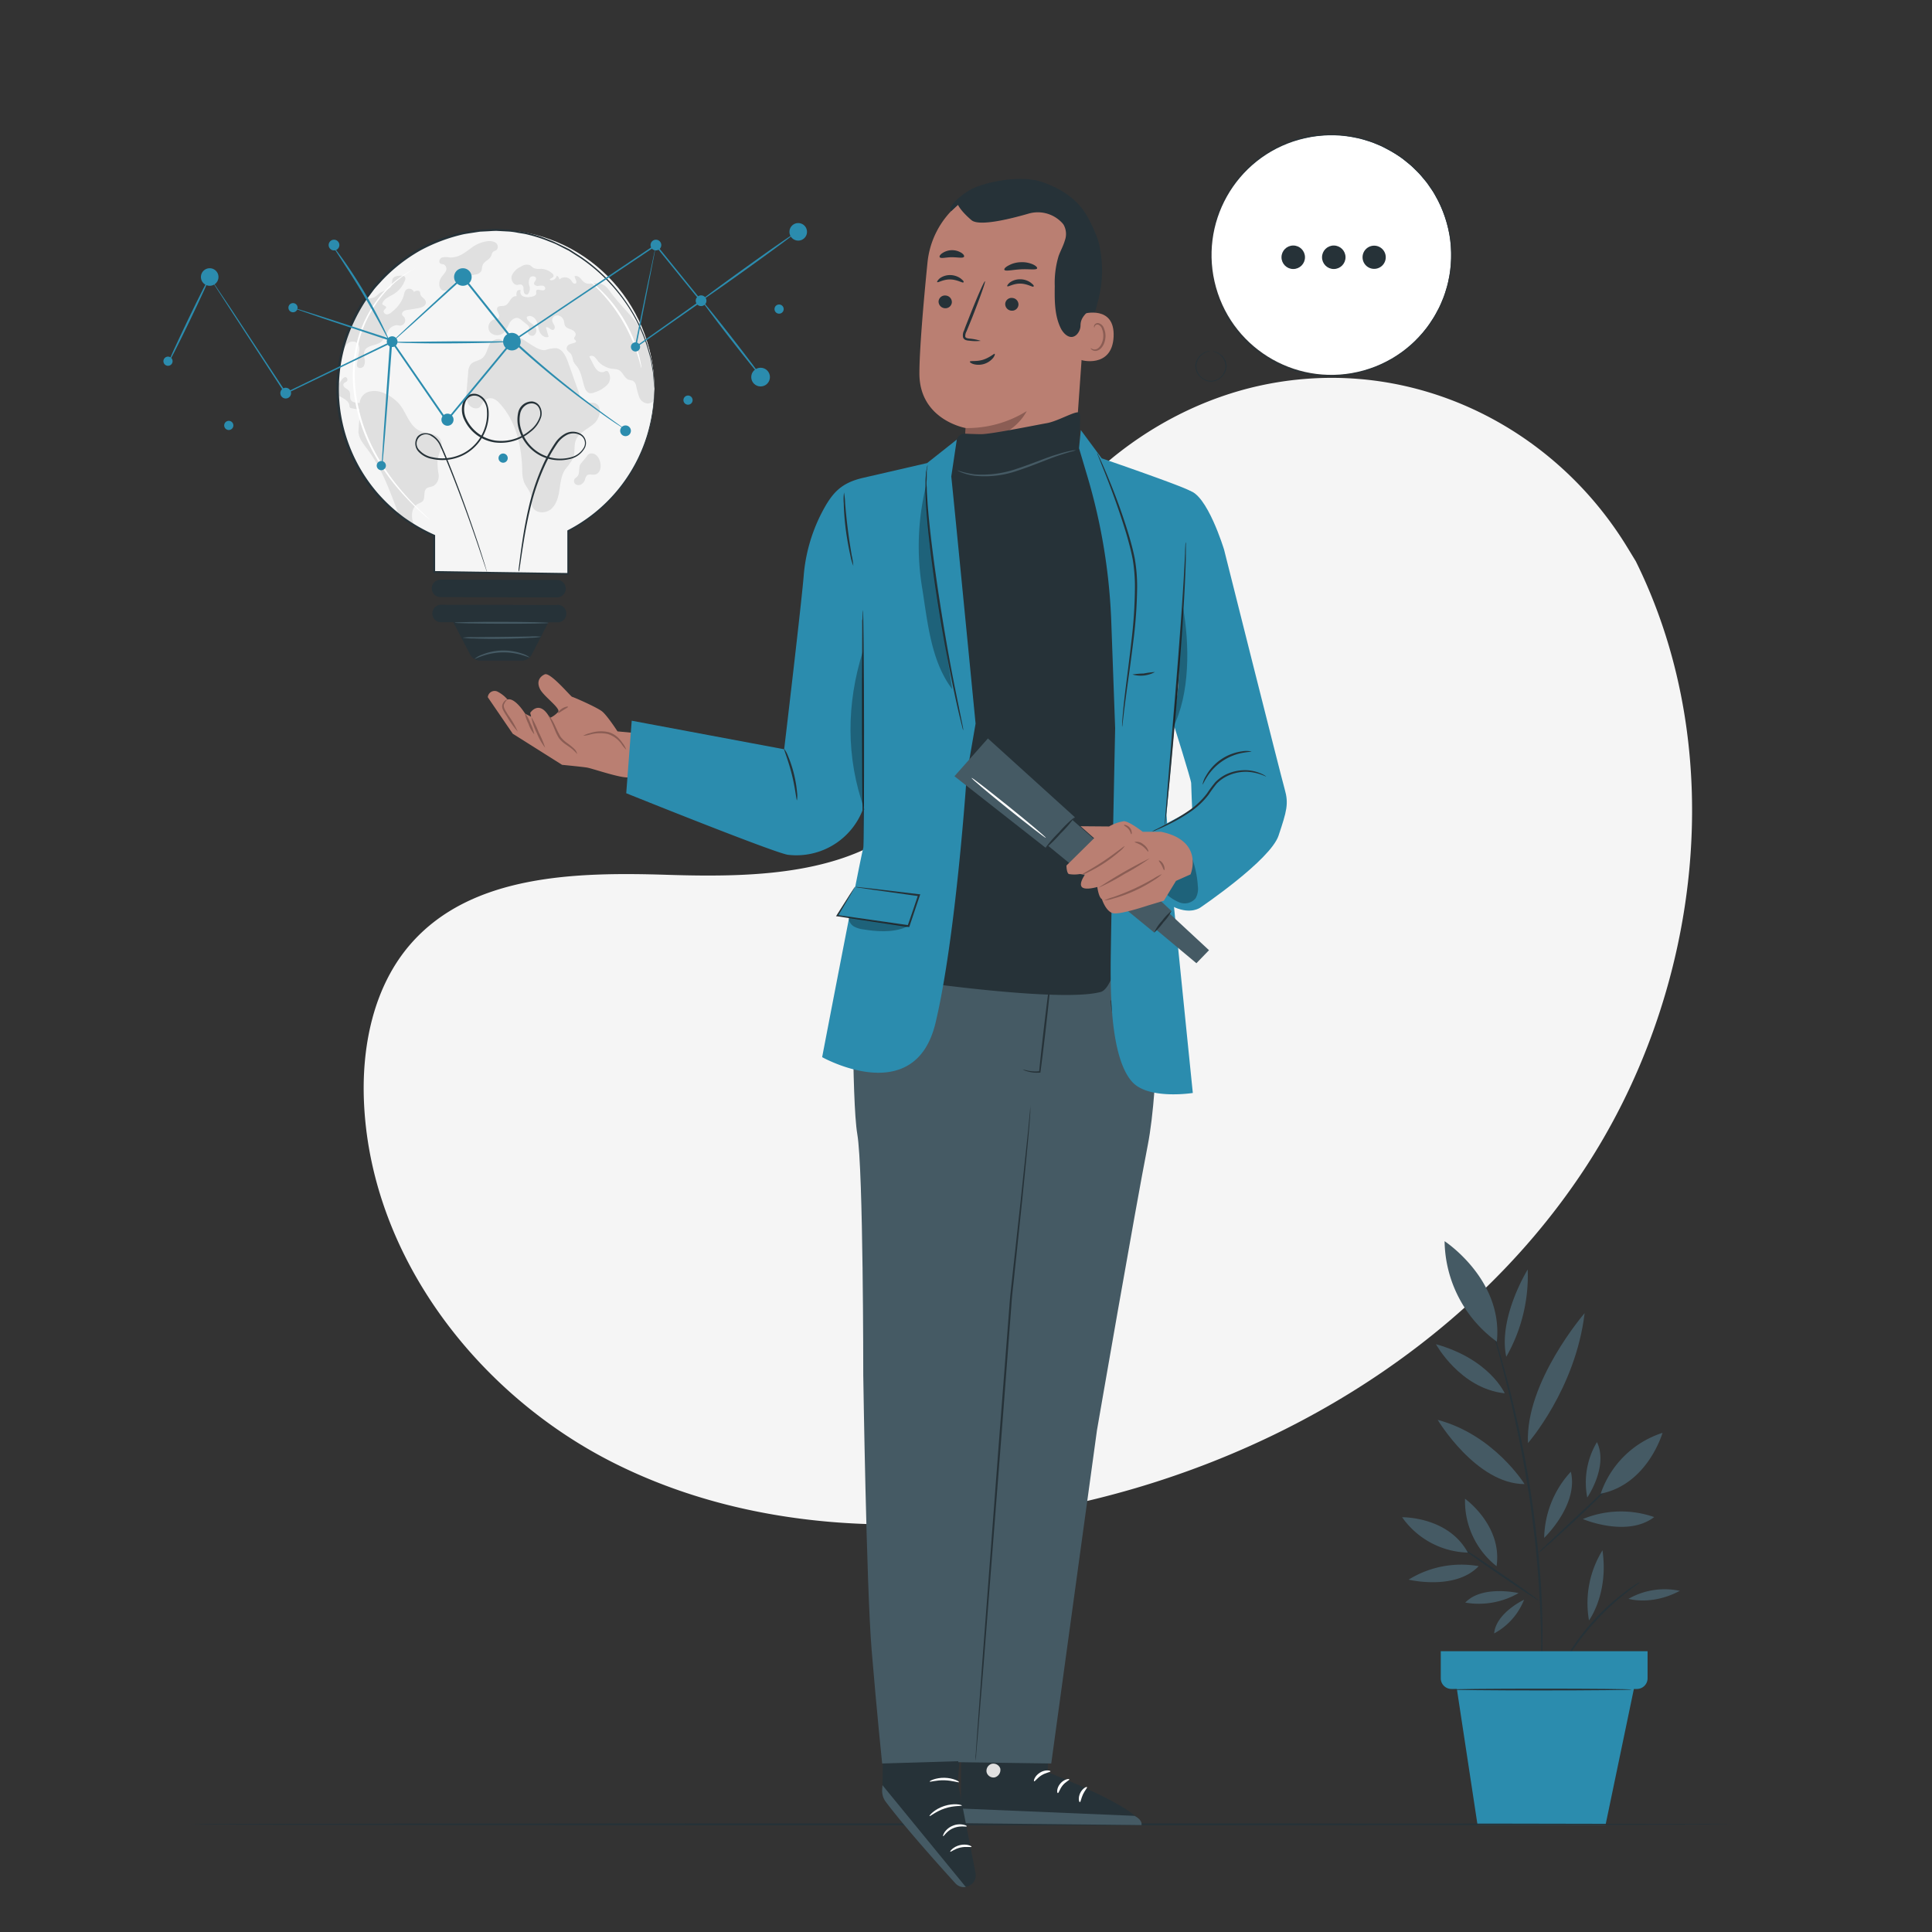 <svg xmlns="http://www.w3.org/2000/svg" viewBox="0 0 500 500"><rect x="0" y="0" width="500" height="500" fill="#333333" stroke="none"/><g id="freepik--background-simple--inject-4"><path d="M423.34,145.25l-2.07-3.4c-17.41-28.69-48.88-46-82.07-43.89a86.71,86.71,0,0,0-12.71,1.75c-30.17,6.46-56.42,29.27-67.31,58.5-6.4,17.18-8.19,37-20.33,50.61C223,226.58,196.2,227.14,172.61,226.4s-50.45-.11-66.18,17.72c-9.85,11.16-13,27-12.19,42,2.11,39.58,29.69,75,64.76,92.56s76.37,19.17,114.76,11.43c53.78-10.84,104.92-40.61,135.65-86.59S447.93,194.88,423.34,145.25Z" style="fill:#f5f5f5"></path></g><g id="freepik--Plant--inject-4"><path d="M399.63,398a25.91,25.91,0,0,1,6.9-17.12C408.61,389.44,399.63,398,399.63,398Z" style="fill:#455a64"></path><path d="M409.64,393.13a25.89,25.89,0,0,1,18.46-.51C421.05,398,409.64,393.13,409.64,393.13Z" style="fill:#455a64"></path><path d="M410.78,387.56a20.43,20.43,0,0,1,2.51-14.35C416.31,379.51,410.78,387.56,410.78,387.56Z" style="fill:#455a64"></path><path d="M372.07,367.46c14.63,3.9,22.48,16.62,22.48,16.62C382.05,384.09,372.07,367.46,372.07,367.46Z" style="fill:#455a64"></path><path d="M395.44,373.46c-.76-15.77,14.66-33.62,14.66-33.62-2.33,19.58-14.66,33.62-14.66,33.62" style="fill:#455a64"></path><path d="M395.37,328.54a42.26,42.26,0,0,1-5.55,22.59C387.65,341,395.37,328.54,395.37,328.54Z" style="fill:#455a64"></path><path d="M389.42,360.59c-11.53-1.24-17.8-12.71-17.8-12.71C385.56,351.78,389.42,360.59,389.42,360.59Z" style="fill:#455a64"></path><path d="M364.55,408.81a25.88,25.88,0,0,1,18.13-3.49C376.59,411.73,364.55,408.81,364.55,408.81Z" style="fill:#455a64"></path><path d="M394.43,414a16.93,16.93,0,0,1-7.75,8.73C387.18,417.39,394.43,414,394.43,414Z" style="fill:#455a64"></path><path d="M393,412.29a20.52,20.52,0,0,1-13.79,2.46C383.6,410.12,393,412.29,393,412.29Z" style="fill:#455a64"></path><path d="M398.85,433.52a.75.75,0,0,1,0-.24c0-.18,0-.41,0-.68,0-.65,0-1.53,0-2.65s0-2.55,0-4.18,0-3.48-.12-5.53c-.1-4.1-.39-9-.81-14.38s-1.12-11.33-2-17.52c-1.83-12.39-4.32-23.46-6.32-31.42-1-4-1.86-7.18-2.48-9.39l-.69-2.55c-.06-.27-.12-.49-.16-.67s-.05-.23,0-.23,0,.07.09.21.13.39.21.66c.2.61.46,1.46.79,2.52.68,2.19,1.58,5.39,2.64,9.36a294.12,294.12,0,0,1,6.47,31.43c.9,6.2,1.54,12.14,2,17.56s.65,10.3.7,14.41c.06,2,0,3.91,0,5.54s0,3-.07,4.19-.06,2-.09,2.64q0,.4,0,.69Z" style="fill:#263238"></path><path d="M377.68,400.13c.08-.12,4.74,2.94,10.41,6.82s10.2,7.14,10.12,7.25-4.74-2.93-10.41-6.82S377.6,400.25,377.68,400.13Z" style="fill:#263238"></path><path d="M398.21,401.81a4.22,4.22,0,0,1,.71-.78l2.08-2,6.93-6.5,6.93-6.5,2.1-2a4.26,4.26,0,0,1,.82-.68,4.4,4.4,0,0,1-.67.82c-.46.51-1.14,1.22-2,2.09-1.71,1.74-4.12,4.08-6.84,6.62s-5.2,4.79-7,6.39c-.92.8-1.67,1.44-2.19,1.88A4.35,4.35,0,0,1,398.21,401.81Z" style="fill:#263238"></path><path d="M362.87,392.66s11.92-.23,17,9.15A21.46,21.46,0,0,1,362.87,392.66Z" style="fill:#455a64"></path><path d="M379.15,387.87s9.71,6.93,8.16,17.46A21.47,21.47,0,0,1,379.15,387.87Z" style="fill:#455a64"></path><path d="M430.26,370.82s-3.83,13.34-16,15.74A25,25,0,0,1,430.26,370.82Z" style="fill:#455a64"></path><path d="M373.86,321.22s15.2,9.92,13.52,26A32.68,32.68,0,0,1,373.86,321.22Z" style="fill:#455a64"></path><path d="M424.46,409.44a5.82,5.82,0,0,1-1,.79c-.66.48-1.6,1.19-2.73,2.09a66.76,66.76,0,0,0-15.05,16.75c-.77,1.23-1.37,2.23-1.78,2.94a5.28,5.28,0,0,1-.68,1.06,6.12,6.12,0,0,1,.51-1.16c.34-.73.9-1.77,1.64-3A58.23,58.23,0,0,1,420.52,412c1.17-.87,2.15-1.54,2.84-2A6.25,6.25,0,0,1,424.46,409.44Z" style="fill:#263238"></path><path d="M411.23,419.35a25.92,25.92,0,0,1,3.49-18.13C416.36,412.52,411.23,419.35,411.23,419.35Z" style="fill:#455a64"></path><path d="M421.46,413.77a18.87,18.87,0,0,1,13.28-2.06C427.39,415.61,421.46,413.77,421.46,413.77Z" style="fill:#455a64"></path><polygon points="376.68 434.76 382.38 472.25 415.52 472.25 423.22 435.3 376.68 434.76" style="fill:#2B8CAE"></polygon><path d="M372.87,427.34v7a2.76,2.76,0,0,0,2.76,2.76h48a2.76,2.76,0,0,0,2.76-2.76v-7Z" style="fill:#2B8CAE"></path><path d="M422.25,437.25c0,.12-10.5.23-23.44.23s-23.45-.11-23.45-.23,10.5-.23,23.45-.23S422.25,437.12,422.25,437.25Z" style="fill:#263238"></path></g><g id="freepik--Floor--inject-4"><path d="M448.61,472.13c0,.15-89.52.27-199.93.27s-200-.12-200-.27,89.5-.26,200-.26S448.61,472,448.61,472.13Z" style="fill:#263238"></path></g><g id="freepik--Character--inject-4"><path d="M165.53,189.82l-5.72-.54s-2.66-4.12-4-5.18-7.43-3.73-7.75-3.76-5.65-6.47-7.08-5.82-2.16,2-1.19,3.87,5.39,4.94,4.66,5.86a6.86,6.86,0,0,1-2.16,1.57s-1-2.18-2.51-2.57-2.56,1.24-2.56,1.24l.24,1-1.56-.79s-2.59-4.25-4.56-3.67a8.35,8.35,0,0,0-2.69-2.09,1.77,1.77,0,0,0-2.41,1.5h0l6.46,9.45,12.77,8.05s5.08.49,6.4.7,7.64,2.41,10.2,2.55,5.62.56,5.62.56Z" style="fill:#ba7f72"></path><path d="M150.92,190.42a6.2,6.2,0,0,1,1.8-.7,8.88,8.88,0,0,1,4.7-.26,5.64,5.64,0,0,1,2.33,1.26,8.45,8.45,0,0,1,1.39,1.61,5.82,5.82,0,0,1,.93,1.7,9.29,9.29,0,0,1-1.23-1.48,6.85,6.85,0,0,0-3.55-2.59,10,10,0,0,0-4.48.11A8.24,8.24,0,0,1,150.92,190.42Z" style="fill:#8b5d54"></path><path d="M141.94,185.21c.05-.05.58.46,1.15,1.48s1.13,2.53,2,4a7.77,7.77,0,0,0,1.72,1.63,16.74,16.74,0,0,1,1.58,1.27,2.9,2.9,0,0,1,1,1.57,15.7,15.7,0,0,0-1.29-1.29c-.43-.36-1-.73-1.61-1.16a7.43,7.43,0,0,1-1.86-1.72,14.08,14.08,0,0,1-1.1-2.26c-.29-.69-.55-1.32-.79-1.83C142.29,185.83,141.88,185.26,141.94,185.21Z" style="fill:#8b5d54"></path><path d="M141.09,193.52a14.71,14.71,0,0,1-2.15-3.8,14.38,14.38,0,0,1-1.42-4.14,24.73,24.73,0,0,1,1.89,3.93A25.21,25.21,0,0,1,141.09,193.52Z" style="fill:#8b5d54"></path><path d="M138.27,190.05a8.15,8.15,0,0,1-1.48-2.68,10.23,10.23,0,0,1-1-2.88,8,8,0,0,1,1.47,2.67A10.76,10.76,0,0,1,138.27,190.05Z" style="fill:#8b5d54"></path><path d="M134,189.34a22.92,22.92,0,0,1-2.85-4,12.27,12.27,0,0,1-1-1.69,2.4,2.4,0,0,1-.2-.91,1.89,1.89,0,0,1,.24-.77c.45-.86,1.13-1,1.13-.94a3,3,0,0,0-.8,1.1c-.47.77.31,1.79,1,2.93A23.71,23.71,0,0,1,134,189.34Z" style="fill:#8b5d54"></path><path d="M144.42,184.55c-.11-.09.29-.72,1.06-1.2s1.5-.57,1.53-.43-.57.43-1.26.87S144.53,184.65,144.42,184.55Z" style="fill:#8b5d54"></path><path d="M272.22,434.58l-1.12,24.06s24.09,9.23,24.32,13.69l-46.75-.49.21-37.57Z" style="fill:#263238"></path><path d="M256.67,456.47a1.89,1.89,0,0,0-1.34,2.16,1.83,1.83,0,0,0,2.13,1.35,2,2,0,0,0,1.41-2.3,1.9,1.9,0,0,0-2.37-1.16" style="fill:#e0e0e0"></path><path d="M248.67,471.84l.17-3.79,44.76,1.89s2.07.93,1.82,2.39Z" style="fill:#455a64"></path><path d="M271.86,458.42c0,.22-1.15.31-2.28,1s-1.74,1.67-1.95,1.58.15-1.41,1.53-2.26S271.91,458.21,271.86,458.42Z" style="fill:#fff"></path><path d="M276.74,460.49c.05.23-.94.6-1.72,1.56s-1,2-1.25,2-.36-1.3.64-2.47S276.74,460.28,276.74,460.49Z" style="fill:#fff"></path><path d="M279.47,466.39c-.21.05-.52-1.09.08-2.34s1.68-1.73,1.77-1.54-.57.85-1.05,1.88S279.69,466.37,279.47,466.39Z" style="fill:#fff"></path><path d="M271.51,452.9c-.1.21-1.14-.12-2.43,0s-2.3.47-2.42.27.86-1,2.38-1.07S271.62,452.72,271.51,452.9Z" style="fill:#fff"></path><path d="M250.39,432.21l-2.53,29,4.62,23.55a3,3,0,0,1-2.55,3.53h0a3,3,0,0,1-2.57-.93c-4.17-4.55-19-21.53-19-23.09,0-2.47.5-31.17.5-31.17Z" style="fill:#263238"></path><path d="M249.93,488.33,228.38,462l-.08,1.23a4.73,4.73,0,0,0,.88,3c1.71,2.29,6.56,8.51,18.09,21.19a3,3,0,0,0,2.66.94Z" style="fill:#455a64"></path><g style="opacity:0.6"><path d="M235,453a1.79,1.79,0,0,1,.34,2.38,1.73,1.73,0,0,1-2.36.36,1.9,1.9,0,0,1-.35-2.52,1.8,1.8,0,0,1,2.5-.11" style="fill:#fff"></path></g><path d="M244.09,475.2c.16.09.92-1.39,2.7-2.1s3.34-.25,3.39-.43-.32-.32-1-.46a4.61,4.61,0,0,0-2.63.3,4.69,4.69,0,0,0-2.08,1.65C244.1,474.74,244,475.17,244.09,475.2Z" style="fill:#fff"></path><path d="M245.92,479.22c.13.14,1.12-.75,2.65-1.08s2.81,0,2.87-.19-1.27-.85-3-.44S245.77,479.14,245.92,479.22Z" style="fill:#fff"></path><path d="M240.56,470c.13.14,1.65-1.23,4-2s4.37-.53,4.38-.73-2.07-.69-4.57.12S240.42,469.86,240.56,470Z" style="fill:#fff"></path><path d="M240.59,461.06c.07.18,1.72-.39,3.81-.33s3.72.67,3.8.49-1.53-1.09-3.78-1.13S240.51,460.92,240.59,461.06Z" style="fill:#fff"></path><path d="M241.12,452.52c.08.17,1.75-.69,4-.45s3.68,1.37,3.79,1.22-.24-.45-.89-.88a6.47,6.47,0,0,0-5.82-.57C241.44,452.13,241.08,452.45,241.12,452.52Z" style="fill:#fff"></path><path d="M245.13,450.44a2.42,2.42,0,0,0,.11-1.1,7.65,7.65,0,0,0-.69-2.93,3.38,3.38,0,0,0-1.35-1.72,1.21,1.21,0,0,0-1.37.18,2,2,0,0,0-.54,1.29,4.21,4.21,0,0,0,3.44,4.13,4.86,4.86,0,0,0,5-2.25,1.7,1.7,0,0,0,.18-1.4,1.17,1.17,0,0,0-1.19-.7,4.15,4.15,0,0,0-2,.87,8.8,8.8,0,0,0-2.13,2.13,2.69,2.69,0,0,0-.51,1,13.66,13.66,0,0,1,2.9-2.73,3.92,3.92,0,0,1,1.74-.72.62.62,0,0,1,.65.38,1.16,1.16,0,0,1-.16.91,4.38,4.38,0,0,1-4.33,1.9,3.65,3.65,0,0,1-3-3.46,1.41,1.41,0,0,1,.34-.92.67.67,0,0,1,.75-.11,3.12,3.12,0,0,1,1.17,1.43A11.32,11.32,0,0,1,245.13,450.44Z" style="fill:#fff"></path><path d="M220.71,246.15s-.34,38.7,1.16,47.38c1.57,9.12,1.54,62.3,1.54,62.3s.81,54.84,2.17,71.2,2.72,29.36,2.72,29.36l24.18-.73L259,350l10.22-64.75L266.7,248Z" style="fill:#455a64"></path><path d="M254.53,247.5l45.18,1.18s.46,31.78-2.69,47.8-13.13,73.69-13.13,73.69l-11.83,86.22L248,456.05v-119l3.81-54.87,2.74-34.69" style="fill:#455a64"></path><path d="M266.65,286.15v0s0,0,0,.07a2.83,2.83,0,0,1,0,.33c0,.29,0,.72,0,1.29-.07,1.13-.19,2.8-.38,4.94-.37,4.3-1,10.5-1.76,18.16l-1.31,12.52c-.24,2.26-.49,4.58-.74,7s-.56,4.86-.72,7.4c-.77,10.15-1.62,21.31-2.51,33-1.83,23.42-3.48,44.62-4.68,60-.63,7.65-1.13,13.86-1.48,18.17-.19,2.13-.33,3.79-.43,4.94,0,.55-.1,1-.13,1.29a2.55,2.55,0,0,1-.06.43s0-.15,0-.44,0-.74.07-1.29c.08-1.15.19-2.82.34-4.94.31-4.32.76-10.53,1.31-18.19,1.16-15.38,2.76-36.59,4.53-60,.9-11.71,1.77-22.87,2.55-33,.17-2.54.48-5,.74-7.41s.52-4.72.77-7c.49-4.5.95-8.69,1.37-12.52.81-7.64,1.47-13.83,1.93-18.13.2-2.13.36-3.78.47-4.94l.1-1.28C266.69,286.23,266.68,286.06,266.65,286.15Z" style="fill:#263238"></path><path d="M242.87,253a3.62,3.62,0,0,1,0,1.06,15,15,0,0,1-.41,2.87A17.71,17.71,0,0,1,229.73,270a15.31,15.31,0,0,1-2.86.49,3.71,3.71,0,0,1-1.07,0c0-.1,1.52-.14,3.82-.84a18.31,18.31,0,0,0,12.52-12.87C242.77,254.48,242.77,253,242.87,253Z" style="fill:#263238"></path><path d="M297.57,273.59a2,2,0,0,1-.71-.24,11.79,11.79,0,0,1-1.78-1,16.85,16.85,0,0,1-7.35-10.79,11.55,11.55,0,0,1-.24-2,2.42,2.42,0,0,1,0-.74c.1,0,.16,1,.57,2.67a18.59,18.59,0,0,0,7.2,10.57C296.65,273.06,297.61,273.51,297.57,273.59Z" style="fill:#263238"></path><path d="M272,252a5.68,5.68,0,0,1,0,1.19c-.08.87-.17,1.94-.29,3.22-.27,2.71-.67,6.45-1.15,10.58s-.93,7.76-1.29,10.45l0,.15h-.15a8.81,8.81,0,0,1-3.33-.35,3.18,3.18,0,0,1-1.12-.49s.42.12,1.17.29a9.61,9.61,0,0,0,3.25.18l-.17.16c.27-2.69.67-6.39,1.14-10.46s.94-7.87,1.3-10.57c.18-1.26.34-2.33.46-3.19A5.13,5.13,0,0,1,272,252Z" style="fill:#263238"></path><path d="M266.08,253.53s.11-.17.43-.22a1.35,1.35,0,0,1,1.24.5,1.83,1.83,0,0,1,.18,2,2.22,2.22,0,0,1-2.11,1.2,2.18,2.18,0,0,1-1.84-1.57,2,2,0,0,1,.49-1.92,2,2,0,0,1,1.17-.6c.31,0,.48,0,.47.06a2.67,2.67,0,0,0-1.37.79,1.62,1.62,0,0,0-.3,1.53,1.71,1.71,0,0,0,1.43,1.19,1.75,1.75,0,0,0,1.63-.9,1.48,1.48,0,0,0,0-1.53,1.22,1.22,0,0,0-.93-.52C266.25,253.5,266.1,253.57,266.08,253.53Z" style="fill:#263238"></path><path d="M279.57,91.36a86.58,86.58,0,0,0,4.79-14.23,30.41,30.41,0,0,0-.15-14.87c-.22-.73-2.13-5.65-2.89-5.63-.55,0,.53,4.56.23,5-2.92,4.29-4,9.61-3.94,14.79a67.93,67.93,0,0,0,2,14.94" style="fill:#263238"></path><path d="M249.6,117.1c.21-3.53.37-6.32.34-6.32s-12-2.07-12-14.13c0-5.82,1-17.81,2.09-28.65a22.47,22.47,0,0,1,22.73-20.3l1.16,0c12.54.94,18.74,12.1,17.46,24.6l-3.09,43.87-9.22,9.55a11.35,11.35,0,0,1-19.49-8.64Z" style="fill:#ba7f72"></path><path d="M249.94,110.78a29.1,29.1,0,0,0,15.77-4.39s-4,8.71-16,7.43Z" style="fill:#8b5d54"></path><path d="M242.9,78a1.74,1.74,0,0,0,1.64,1.77,1.66,1.66,0,0,0,1.8-1.53,1.72,1.72,0,0,0-1.63-1.76A1.65,1.65,0,0,0,242.9,78Z" style="fill:#263238"></path><path d="M242.55,73c.21.23,1.53-.72,3.38-.68s3.2,1,3.4.76-.11-.51-.69-1a4.79,4.79,0,0,0-2.72-.89,4.53,4.53,0,0,0-2.7.83C242.65,72.53,242.45,72.94,242.55,73Z" style="fill:#263238"></path><path d="M260.15,78.63a1.72,1.72,0,0,0,1.63,1.77,1.65,1.65,0,0,0,1.8-1.53A1.71,1.71,0,0,0,262,77.11,1.64,1.64,0,0,0,260.15,78.63Z" style="fill:#263238"></path><path d="M260.69,74.08c.21.23,1.53-.71,3.38-.68s3.19,1,3.4.76-.11-.51-.7-1a4.66,4.66,0,0,0-2.71-.88,4.44,4.44,0,0,0-2.7.82C260.78,73.58,260.58,74,260.69,74.08Z" style="fill:#263238"></path><path d="M253.81,88.21a12.74,12.74,0,0,0-3-.59c-.47-.06-.92-.16-1-.48a2.53,2.53,0,0,1,.34-1.4c.47-1.14.95-2.33,1.46-3.58,2-5.1,3.5-9.29,3.3-9.37s-2,4-4,9.08c-.48,1.26-1,2.46-1.39,3.61a2.72,2.72,0,0,0-.28,1.85,1.16,1.16,0,0,0,.77.7,3.16,3.16,0,0,0,.8.13A11.76,11.76,0,0,0,253.81,88.21Z" style="fill:#263238"></path><path d="M259.93,69.82c.26.47,2.05,0,4.24-.12s4,.25,4.23-.24c.1-.23-.28-.65-1-1a7.06,7.06,0,0,0-3.26-.6,6.91,6.91,0,0,0-3.19.88C260.16,69.15,259.82,69.6,259.93,69.82Z" style="fill:#263238"></path><path d="M243.2,66.57c.32.42,1.61,0,3.14,0s2.83.33,3.14-.11c.13-.21-.07-.63-.63-1a4.55,4.55,0,0,0-5,.07C243.25,65.93,243.06,66.36,243.2,66.57Z" style="fill:#263238"></path><path d="M280.27,81.24c.21-.09,8.32-2.32,7.93,5.92s-8.59,6.14-8.59,5.9S280.27,81.24,280.27,81.24Z" style="fill:#ba7f72"></path><path d="M282.28,90.06s.13.11.37.23a1.43,1.43,0,0,0,1.07.08c.89-.28,1.69-1.63,1.8-3.11a4.78,4.78,0,0,0-.3-2.07,1.69,1.69,0,0,0-1-1.16.75.75,0,0,0-.87.35c-.12.23-.07.4-.12.41s-.17-.15-.08-.49a.9.9,0,0,1,.34-.5,1.09,1.09,0,0,1,.81-.17A2,2,0,0,1,285.71,85a4.88,4.88,0,0,1,.38,2.32c-.13,1.66-1,3.17-2.26,3.46a1.56,1.56,0,0,1-1.3-.28C282.28,90.26,282.25,90.08,282.28,90.06Z" style="fill:#8b5d54"></path><path d="M246.16,54.66c-1.29-.82,3-4.9,6.31-6.2,5.08-2,12.72-2.92,17.21-1.36,5.4,1.87,9.81,4.86,12.29,10a32.52,32.52,0,0,1,2.69,16.74,9.83,9.83,0,0,1-1.45,5c-1.25,1.75-3.52,2.77-3.57,5.29a3.48,3.48,0,0,1-1,2.47c-1.6,1.51-3.35-.1-4.12-1.66-1.62-3.32-1.6-7.19-1.55-10.89a24,24,0,0,1,1-7.8c.49-1.35,1.21-2.61,1.61-4a4.9,4.9,0,0,0-.35-4.14,5,5,0,0,0-.63-.71,8.57,8.57,0,0,0-8.42-2.11c-4.73,1.37-12.79,3.37-14.77,1.68-2.85-2.43-3.48-3.95-3.48-3.95Z" style="fill:#263238"></path><path d="M251,93.59c-.06.13.27.44,1,.66a4.92,4.92,0,0,0,5-1.6c.44-.56.53-1,.41-1.09s-1.29,1-3,1.54S251.16,93.29,251,93.59Z" style="fill:#263238"></path><path d="M246.54,117.68l1.08-3.92a2.08,2.08,0,0,1,2.11-1.53c1.47.07,3.5.15,4.36.13,2.84-.07,14.46-2.44,16.79-2.84,3.16-.54,8.23-3.75,8.55-2.54s-.18,7-.18,7v2l7.33,7.58,8.86,24.14-5.32,80.61L289,249.09s-1.6,7-4.18,7.64c-11.36,3-55.45-3.76-55.45-3.76l9.56-36-3.83-46.16,3.5-43.53,5.69-8.43Z" style="fill:#263238"></path><path d="M278.47,116.5a6.65,6.65,0,0,1-1.2.37c-.78.21-1.9.55-3.26,1-2.74.9-6.39,2.54-10.62,3.92a25.6,25.6,0,0,1-11.24,1.33,14.37,14.37,0,0,1-3.34-.86,5.53,5.53,0,0,1-1.13-.57,23.64,23.64,0,0,0,4.52,1.07,27.35,27.35,0,0,0,11-1.46c4.17-1.37,7.86-3,10.65-3.78a31.82,31.82,0,0,1,3.33-.87A5.77,5.77,0,0,1,278.47,116.5Z" style="fill:#455a64"></path><path d="M279.72,111.3l5.4,7.31s21.69,7.45,23,8.51-6.24,83.63-6.24,83.63h0s1.28,16.11,1.28,16.91,5.54,55.2,5.54,55.2-11.41,1.82-15.66-2.84c-5.79-6.35-5.6-24.27-5.6-30.13s1.16-61.42,1.16-61.42l-1-27.52a151.31,151.31,0,0,0-6.2-37.72L279.25,116Z" style="fill:#2B8CAE"></path><path d="M283.91,117.21a3.31,3.31,0,0,1,.35.66c.22.43.52,1.08.9,1.92.75,1.68,1.79,4.14,3,7.21s2.53,6.77,3.82,10.94c.62,2.09,1.24,4.29,1.7,6.63a42.07,42.07,0,0,1,.61,7.35,117.94,117.94,0,0,1-1,14.15c-.52,4.33-1.08,8.21-1.53,11.48s-.79,5.9-1,7.73l-.24,2.1a5.79,5.79,0,0,1-.11.73,3.18,3.18,0,0,1,0-.74c0-.48.06-1.2.14-2.11.15-1.84.43-4.49.84-7.76s.92-7.16,1.41-11.48a122.32,122.32,0,0,0,.92-14.1,42.57,42.57,0,0,0-.59-7.25c-.45-2.31-1.05-4.51-1.66-6.6-1.26-4.16-2.56-7.85-3.7-10.94s-2.14-5.56-2.83-7.26l-.8-2A3.26,3.26,0,0,1,283.91,117.21Z" style="fill:#263238"></path><path d="M298.91,173.92a7.71,7.71,0,0,1-5.85.64,22.33,22.33,0,0,1,2.94-.26A22.35,22.35,0,0,1,298.91,173.92Z" style="fill:#263238"></path><path d="M310.67,234.86s18.09-12.23,20.22-18.61,2.66-8.25,1.59-12-15.69-62-15.69-62-4.41-14.58-9.19-15.3c-1.31-.2-2.44,48.48-2.65,50.29s-1.2,10.24-1.2,10.24,4.52,14.37,4.52,15.17.27,6.91.27,6.91l-10.38,5.59s1.6,17.81,5.86,19.68S310.67,234.86,310.67,234.86Z" style="fill:#2B8CAE"></path><path d="M327.69,201a13,13,0,0,0-4.91-1.26,11.17,11.17,0,0,0-5.3,1.16,9.72,9.72,0,0,0-2.59,1.89,34.09,34.09,0,0,0-2.08,2.83,20,20,0,0,1-5.06,4.69,42.22,42.22,0,0,1-4.86,2.83c-1.43.71-2.6,1.25-3.43,1.58a6.8,6.8,0,0,1-1.3.49,7.61,7.61,0,0,1,1.22-.67c.8-.39,1.94-1,3.34-1.73a49,49,0,0,0,4.76-2.89,20.22,20.22,0,0,0,4.91-4.61,31.82,31.82,0,0,1,2.13-2.87,10.15,10.15,0,0,1,2.74-2,11.39,11.39,0,0,1,5.54-1.1,10.4,10.4,0,0,1,3.69.92,6.28,6.28,0,0,1,.91.49C327.6,200.88,327.7,201,327.69,201Z" style="fill:#263238"></path><path d="M323.88,194.49c0,.09-.92.08-2.35.36a13.88,13.88,0,0,0-5.2,2.14,14.09,14.09,0,0,0-3.91,4c-.79,1.23-1.12,2.08-1.2,2.05a6.34,6.34,0,0,1,.88-2.24,12.66,12.66,0,0,1,9.37-6.36A6.25,6.25,0,0,1,323.88,194.49Z" style="fill:#263238"></path><path d="M306.9,140.3a3.81,3.81,0,0,1,0,.74c0,.54,0,1.26,0,2.15,0,1.86-.1,4.55-.25,7.87-.31,6.64-.94,15.81-1.75,25.92s-1.64,19.27-2.28,25.89c-.33,3.26-.59,5.93-.78,7.83l-.24,2.13a4.89,4.89,0,0,1-.12.74,3.29,3.29,0,0,1,0-.75c0-.54.09-1.25.14-2.14.16-1.91.37-4.57.62-7.84l2.13-25.9c.81-10.11,1.49-19.27,1.9-25.9.2-3.32.33-6,.42-7.86,0-.89.06-1.6.08-2.14A3.52,3.52,0,0,1,306.9,140.3Z" style="fill:#263238"></path><g style="opacity:0.3"><path d="M303.55,188.31c4.44-8.61,4.35-21.57,2.61-31.09-.75,9.6-1.77,23.76-2.61,31.09"></path></g><path d="M246.19,123.32l1.43-9.56-7.68,6.08-16.48,3.8c-5.83,1.34-8.11,3.87-10.86,9.18a43.3,43.3,0,0,0-4.55,15.54c-.47,6.52-5.11,45.55-5.11,45.55l-39.45-7.39-1.42,18.77s39,15.71,41.94,15.94a18.42,18.42,0,0,0,19.4-12V219.5c-.56,1.55-10.64,54.09-10.64,54.09s24,13.49,29.34-8.86,8.1-64.32,8.1-64.32l2.27-13.14S246.72,128.11,246.19,123.32Zm-23.06,36.91.27,1.43v47.07C223.39,204.89,223.26,177.16,223.13,160.23Z" style="fill:#2B8CAE"></path><path d="M223.32,157.85c.14,0,.28,13.8.3,30.82s-.07,30.83-.21,30.83-.28-13.8-.31-30.82S223.17,157.85,223.32,157.85Z" style="fill:#263238"></path><path d="M220.84,146.43a12.84,12.84,0,0,1-.77-2.71c-.39-1.69-.84-4.05-1.18-6.68s-.49-5-.53-6.77a12.84,12.84,0,0,1,.07-2.82,19.2,19.2,0,0,1,.29,2.8c.14,1.72.36,4.1.69,6.72s.72,5,1,6.68A19,19,0,0,1,220.84,146.43Z" style="fill:#263238"></path><polygon points="221.26 229.54 216.71 236.96 235.16 239.67 237.87 231.67 221.26 229.54" style="fill:#2B8CAE"></polygon><path d="M221.26,229.54a9.68,9.68,0,0,1,1.19.08l3.42.37,12,1.44.29,0-.09.28c-.84,2.47-1.74,5.17-2.69,8l-.07.2-.22,0-1.07-.15-17.37-2.62-.29,0,.15-.25,3.44-5.42.94-1.43a2.33,2.33,0,0,1,.34-.47,3.24,3.24,0,0,1-.29.57l-.87,1.51-3.23,5.44-.13-.29,17.38,2.48,1.08.16-.29.17c1-2.82,1.89-5.52,2.73-8l.19.32L226,230.28l-3.43-.51A9.41,9.41,0,0,1,221.26,229.54Z" style="fill:#263238"></path><g style="opacity:0.3"><path d="M219.64,237.45a2.75,2.75,0,0,0,1.35,2.32,6.67,6.67,0,0,0,2.52.77c3.83.61,7.92.85,11.43-.8Z"></path></g><path d="M206.25,207.12c-.16,0-.41-3.08-1.34-6.76s-2.13-6.53-2-6.59a6.78,6.78,0,0,1,1,1.8,32.23,32.23,0,0,1,2.37,9.51A6.7,6.7,0,0,1,206.25,207.12Z" style="fill:#263238"></path><g style="opacity:0.3"><path d="M223.72,209.51c-4.81-13.46-4.69-27.36-.4-41,.22,14.07,0,27,.24,41.09"></path></g><path d="M249.29,189a3.2,3.2,0,0,1-.21-.67c-.13-.5-.29-1.15-.5-2-.43-1.7-1-4.18-1.65-7.26-1.31-6.14-2.92-14.68-4.4-24.16s-2.49-18.11-2.87-24.4c-.06-1.57-.17-3-.15-4.24v-1.74c0-.54.06-1,.09-1.47s0-.83.1-1.17l.18-.84a2.84,2.84,0,0,1,.17-.68,3.63,3.63,0,0,1-.07.7l-.13.84c0,.33,0,.73,0,1.16s0,.93-.05,1.46,0,1.12.05,1.73c0,1.25.14,2.66.23,4.23.47,6.26,1.55,14.87,3,24.34s3,18,4.26,24.17c.61,3,1.12,5.51,1.48,7.29.17.82.3,1.48.4,2A4.61,4.61,0,0,1,249.29,189Z" style="fill:#263238"></path><g style="opacity:0.3"><path d="M239.66,125.67a66.13,66.13,0,0,0-.95,26.84c1.39,8.91,2.32,18.74,7.73,25.85C244,161.6,240,143.47,239.66,125.67Z"></path></g><g style="opacity:0.3"><path d="M310,229.33a26.23,26.23,0,0,0-2-8.55c-.75-1.8-1.95-3.69-3.86-4.07a5.4,5.4,0,0,0-4,1.14,6.66,6.66,0,0,0-2.56,2.88,3.54,3.54,0,0,0,.48,3.68l3.49,6.68a11,11,0,0,0,3.76,2.48,3.7,3.7,0,0,0,4.1-1.08A5,5,0,0,0,310,229.33Z"></path></g><polygon points="297.21 238.91 309.63 249.28 312.89 245.91 301.23 235.09 297.21 238.91" style="fill:#455a64"></polygon><polygon points="283.79 217.72 273 208.19 267.13 215.51 298.71 241.35 303.18 235.76 283.79 217.72" style="fill:#455a64"></polygon><polygon points="270.67 219.46 278.19 211.51 255.67 191.11 247.01 200.89 270.67 219.46" style="fill:#455a64"></polygon><path d="M278.14,211.44a30.37,30.37,0,0,1-3.73,4.33,30.75,30.75,0,0,1-4.11,4,33.52,33.52,0,0,1,3.73-4.33A32.2,32.2,0,0,1,278.14,211.44Z" style="fill:#263238"></path><path d="M303.18,235.76a12.17,12.17,0,0,1-2.08,2.92,16.43,16.43,0,0,1-2.39,2.67,10.15,10.15,0,0,1,2-3A13,13,0,0,1,303.18,235.76Z" style="fill:#263238"></path><path d="M270.7,216.86c-.09.11-4.47-3.26-9.79-7.53s-9.55-7.83-9.46-8,4.47,3.27,9.79,7.54S270.79,216.75,270.7,216.86Z" style="fill:#fff"></path><path d="M300.44,215.26h-4.71s-3.48-2.73-4.88-2.73a11,11,0,0,0-3.82,1.36l-7.38-.06,3.51,3.1L276,224s0,1.88.62,2.2a8.43,8.43,0,0,0,2.83,0l1.36.14s-1.67,2.27-.83,3.21,4,0,4,0,.35,2.72,1.19,3.14c0,0,1.05,3.35,3,3.67s8.85-2,8.85-2l4.19-1.26,3.14-5.13,3.76-1.68S311.78,217.57,300.44,215.26Z" style="fill:#ba7f72"></path><path d="M291.06,219a6.65,6.65,0,0,1-1.38,1.41,36.49,36.49,0,0,1-3.78,2.87,35.7,35.7,0,0,1-4.12,2.37,6.63,6.63,0,0,1-1.83.73c-.07-.14,2.6-1.49,5.66-3.53S291,218.84,291.06,219Z" style="fill:#8b5d54"></path><path d="M297.58,222.11a56.68,56.68,0,0,1-6.56,4.07,56,56,0,0,1-6.82,3.62,114.69,114.69,0,0,1,13.38-7.69Z" style="fill:#8b5d54"></path><path d="M300.7,226.22a9.47,9.47,0,0,1-1.92,1.48,38.14,38.14,0,0,1-5.12,2.83,37.26,37.26,0,0,1-5.48,2,9.4,9.4,0,0,1-2.38.5,13.26,13.26,0,0,1,2.26-.85c1.41-.48,3.33-1.21,5.38-2.15a57.74,57.74,0,0,0,5.14-2.68A13.36,13.36,0,0,1,300.7,226.22Z" style="fill:#8b5d54"></path><path d="M297.17,220.4c-.14.06-.62-.82-1.6-1.5s-2-.88-1.94-1a2.57,2.57,0,0,1,2.24.6C297,219.26,297.3,220.37,297.17,220.4Z" style="fill:#8b5d54"></path><path d="M292.79,215.88c-.15,0-.21-.7-.73-1.32s-1.17-.84-1.15-1,.21-.12.52,0a2.08,2.08,0,0,1,1,.69,2.05,2.05,0,0,1,.46,1.15C292.94,215.7,292.85,215.89,292.79,215.88Z" style="fill:#8b5d54"></path><path d="M301.28,225.2c-.15,0-.29-.61-.65-1.27s-.81-1.11-.72-1.23.75.2,1.17,1S301.42,225.21,301.28,225.2Z" style="fill:#8b5d54"></path></g><g id="freepik--speech-bubble--inject-4"><circle cx="344.55" cy="66.03" r="31" transform="translate(-5.01 95.68) rotate(-15.7)" style="fill:#fff"></circle><path d="M313.51,90.89s.34,0,.9.21a4.15,4.15,0,0,1,2,1.46,3.84,3.84,0,0,1,.69,1.56,3.47,3.47,0,0,1-.19,1.92,3.72,3.72,0,0,1-7,.11,3.3,3.3,0,0,1-.25-1.91,3.87,3.87,0,0,1,.64-1.58,4.15,4.15,0,0,1,1.95-1.53,8.59,8.59,0,0,1,.9-.23.62.62,0,0,0-.25,0,1.81,1.81,0,0,0-.29,0,2.59,2.59,0,0,0-.4.1,4.05,4.05,0,0,0-2.07,1.51,3.92,3.92,0,0,0-.72,1.66,3.6,3.6,0,0,0,.25,2A4.18,4.18,0,0,0,311.13,98a4,4,0,0,0,2.34.77,4,4,0,0,0,2.31-.85,4.28,4.28,0,0,0,1.38-1.82,3.72,3.72,0,0,0,.18-2.07,4.11,4.11,0,0,0-.77-1.63A4,4,0,0,0,314.45,91a2.35,2.35,0,0,0-.4-.08l-.3,0A.87.87,0,0,0,313.51,90.89Z" style="fill:#263238"></path><path d="M313.63,70.79s0-.17,0-.5l-.14-1.48c0-.33-.07-.69-.1-1.09s0-.84,0-1.32V64.86a6.15,6.15,0,0,1,0-.85c0-.29.06-.59.1-.9a29.83,29.83,0,0,1,2.14-8.72,31.21,31.21,0,0,1,6.48-9.94l1.18-1.2c.42-.37.86-.73,1.31-1.11l.66-.56A7.25,7.25,0,0,1,326,41l1.48-1,.75-.51.81-.44,1.63-.9c.56-.28,1.15-.5,1.74-.76l.88-.38.45-.19.46-.14A28.29,28.29,0,0,1,338,35.66c.66-.13,1.32-.3,2-.39l2-.21c.35,0,.69-.08,1-.09h1.05c.7,0,1.41,0,2.12,0a31.59,31.59,0,0,1,4.28.57l1.08.21.54.12.53.16,2.13.65c.71.25,1.39.57,2.09.85.35.15.71.27,1,.45l1,.54A35.13,35.13,0,0,1,362.89,41l1.82,1.48.46.38c.15.13.29.27.43.41l.85.83.85.84.77.91.78.93.39.46c.12.16.23.33.34.5l1.38,2,1.18,2.15a32.85,32.85,0,0,1,3.08,9.45,33.09,33.09,0,0,1-.09,9.94l-.48,2.4c-.24.78-.47,1.56-.71,2.33l-.18.58-.23.56-.46,1.11-.46,1.11-.56,1-.56,1.05-.28.52-.33.5-1.3,2a34,34,0,0,1-3,3.5l-.8.82c-.26.27-.57.49-.86.74-.58.48-1.14,1-1.73,1.44l-1.84,1.26-.46.32-.48.27-1,.53a33.89,33.89,0,0,1-3.92,1.83c-.66.25-1.35.44-2,.66l-1,.31c-.34.1-.68.15-1,.23l-2,.41c-.67.12-1.35.16-2,.24a29.36,29.36,0,0,1-4,.14H343a3.88,3.88,0,0,1-.48,0l-1-.09c-.63-.07-1.27-.1-1.88-.21l-1.83-.36-.9-.18-.87-.26-1.72-.52a5.77,5.77,0,0,1-.82-.31l-.81-.33c-.53-.23-1.07-.43-1.58-.67l-1.49-.78a31.22,31.22,0,0,1-9.16-7.53c-.28-.34-.57-.66-.83-1l-.71-1c-.24-.34-.46-.67-.69-1-.1-.16-.22-.32-.32-.49l-.28-.49q-.54-1-1.05-1.89c-.31-.61-.54-1.23-.8-1.79-.12-.29-.24-.56-.36-.83a6.5,6.5,0,0,1-.3-.8c-.16-.52-.32-1-.46-1.46s-.29-.87-.4-1.26-.16-.75-.22-1.07c-.14-.64-.25-1.12-.32-1.45s-.12-.5-.12-.5l.09.5c.07.34.16.82.29,1.46q.09.48.21,1.08c.1.39.25.8.38,1.26s.3,1,.46,1.48a5.62,5.62,0,0,0,.3.8l.35.83c.25.57.48,1.19.79,1.8l1,1.91.28.5c.1.17.21.32.32.49s.45.65.68,1,.47.69.71,1l.83,1a31.05,31.05,0,0,0,9.2,7.61l1.49.79c.51.24,1.05.45,1.59.68l.81.33a4.87,4.87,0,0,0,.83.31l1.73.53.87.27.91.18,1.84.37c.62.11,1.26.14,1.9.21l1,.1c.16,0,.32,0,.48,0h.49a28.17,28.17,0,0,0,4-.14c.67-.08,1.35-.11,2-.23l2-.42c.34-.07.69-.12,1-.22l1-.32c.68-.22,1.36-.4,2-.65a33.58,33.58,0,0,0,3.95-1.85l1-.53.48-.27.46-.32,1.86-1.27c.6-.46,1.17-1,1.75-1.45.29-.25.6-.48.87-.75l.81-.83a35.87,35.87,0,0,0,3.06-3.53l1.31-2,.33-.5.28-.53.57-1.06.56-1.06.47-1.12.47-1.12.23-.56.18-.59.72-2.35c.16-.8.32-1.61.49-2.42a33.76,33.76,0,0,0,.09-10,33.41,33.41,0,0,0-3.11-9.53l-1.2-2.17c-.46-.68-.93-1.35-1.39-2-.11-.17-.22-.34-.35-.51l-.39-.46-.78-.93-.78-.93-.86-.84-.86-.84-.43-.42-.46-.37-1.85-1.49a33.52,33.52,0,0,0-4-2.45l-1-.54c-.33-.18-.7-.3-1.05-.45-.71-.29-1.4-.6-2.11-.86l-2.15-.65-.53-.16c-.18-.05-.37-.08-.55-.12l-1.09-.22a31.93,31.93,0,0,0-4.32-.56c-.71,0-1.43,0-2.13,0h-1.06c-.35,0-.7.07-1.05.1L340,35c-.68.1-1.35.27-2,.4a28.34,28.34,0,0,0-3.85,1.06l-.46.15a3.57,3.57,0,0,0-.45.19l-.9.38c-.58.26-1.18.48-1.74.77l-1.65.91-.81.45-.75.51-1.49,1a6.2,6.2,0,0,0-.7.54l-.67.57c-.44.38-.9.74-1.32,1.12L322,44.31a31.16,31.16,0,0,0-6.48,10,29.7,29.7,0,0,0-2.11,8.77c0,.31-.06.61-.08.9a5,5,0,0,0-.05.85c0,.56,0,1.07,0,1.55s0,.92,0,1.32.09.77.12,1.09c.07.65.13,1.14.17,1.48Z" style="fill:#263238"></path><path d="M352.63,66.58a3,3,0,1,0,3-3A3,3,0,0,0,352.63,66.58Z" style="fill:#263238"></path><circle cx="345.18" cy="66.58" r="3.04" style="fill:#263238"></circle><circle cx="334.69" cy="66.58" r="3.04" style="fill:#263238"></circle></g><g id="freepik--light-bulb--inject-4"><path d="M144.19,154.61,114,154.54a2.27,2.27,0,0,1-2.26-2.27h0a2.27,2.27,0,0,1,2.27-2.26l30.15.07a2.27,2.27,0,0,1,2.26,2.27h0A2.27,2.27,0,0,1,144.19,154.61Z" style="fill:#263238"></path><path d="M144.19,156.58,114,156.51a2.27,2.27,0,0,0,0,4.53h3.31l4.38,8.37a2.93,2.93,0,0,0,2.57,1.56l10.77,0a2.91,2.91,0,0,0,2.59-1.57l4.29-8.33h2.25a2.27,2.27,0,1,0,0-4.53Z" style="fill:#263238"></path><path d="M137.08,170.14c0,.07-.8-.28-2.07-.64a16.94,16.94,0,0,0-5.12-.66,17.2,17.2,0,0,0-5.07.93c-1.25.43-2,.82-2,.75a5.86,5.86,0,0,1,1.91-1.08,14.74,14.74,0,0,1,10.41-.28A6.17,6.17,0,0,1,137.08,170.14Z" style="fill:#455a64"></path><path d="M142,161.21c0,.13-5.45.23-12.17.21s-12.18-.13-12.18-.27,5.45-.23,12.18-.22S142,161.07,142,161.21Z" style="fill:#455a64"></path><path d="M140.1,164.78a16.85,16.85,0,0,1-3,.29c-1.84.12-4.38.21-7.2.25s-5.35,0-7.19-.08a16.17,16.17,0,0,1-3-.22,18.85,18.85,0,0,1,3-.12l7.19-.07,7.18-.1A18.07,18.07,0,0,1,140.1,164.78Z" style="fill:#455a64"></path><ellipse cx="128.4" cy="100.7" rx="40.94" ry="41.22" style="fill:#f5f5f5"></ellipse><path d="M113.24,119.08c.21-1.8,1.61-3.62.81-5.24-.9-1.81-3.53-1.51-5.37-2.32-2.58-1.14-3.38-4.34-5.06-6.6-1.51-2-5-4.24-7.72-3.63a3.27,3.27,0,0,0-2.81,3l-.25,0c-.71-.07-1.56-.11-2-.71s0-1.72-.48-2.4a3.91,3.91,0,0,0-1-.77c-.35-.24-.65-.71-.44-1.08s.63-.39.86-.68a.66.66,0,0,0,0-.81c-.73-.87-1.56.91-2,1.33a2.34,2.34,0,0,1-.33.31h0c0,.08,0,.15,0,.22,0,.25,0,.5,0,.74s0,.5,0,.74,0,.4,0,.6,0,.4,0,.6a7,7,0,0,1,1.26.62c.79.46,1.68,1.07,1.73,2a.78.78,0,0,0,.09.43.59.59,0,0,0,.38.2,11.2,11.2,0,0,0,2.08.29c0,.82.07,1.68.06,2.5a28.28,28.28,0,0,0-.28,3.53c.19,1.66,1.34,3,2.34,4.35,3.83,5.11,5.89,11,8.12,17h0c.42.33,1,.77,1.43,1.08l1,.68c.34.24.65.43,1,.65l.55.35c0-.07,0,.05,0,0-.9-2-.9-4.71,1-5.69a4.28,4.28,0,0,0,1.1-.58c.86-.81.16-2.5,1-3.31.48-.46,1.24-.43,1.84-.7a3,3,0,0,0,1.35-3.07A18.64,18.64,0,0,1,113.24,119.08Z" style="fill:#e0e0e0"></path><path d="M90,88.9a1.89,1.89,0,0,1,2.67.09,2.82,2.82,0,0,1,.22,2.09c-.15,1-.3,1.92-.46,2.88a1.57,1.57,0,0,0,0,.86c.29.61,1.28.49,1.67,0a2.67,2.67,0,0,0,.24-2,3.63,3.63,0,0,1,0-2c.64-1.54,2.94-1.31,4.28-2.32a7.19,7.19,0,0,0,1.69-2.57,2.83,2.83,0,0,1,2.35-1.78c.35,0,.69.14,1,.12a1.39,1.39,0,0,0,.9-2.25,2.56,2.56,0,0,1-.46-.47.85.85,0,0,1,.33-1,2.38,2.38,0,0,1,1.09-.35l2.62-.42c1-.15,2.2-.64,2.07-1.61s-1.26-1.21-1.42-2a3.12,3.12,0,0,0-.11-.61c-.27-.53-1.07-.32-1.58,0a1.27,1.27,0,0,0-1.92-.62c-.52.43-.58,1.18-.77,1.82a8.68,8.68,0,0,1-2.84,3.83,2.39,2.39,0,0,1-1.38.78c-.54,0-1.1-.55-.85-1s.63-.52.58-.88-.85-.42-1-.85c.32-1.29,1.79-1.82,2.91-2.5a7,7,0,0,0,3-3.66.94.94,0,0,0,0-.75c-.17-.32-.61-.38-1-.38-.86,0-1.95.11-2.26.92a8.83,8.83,0,0,0-.15,1.38c-.31,1.35-2.15,1.49-3.28,2.3a10,10,0,0,1-1.27,1,4.71,4.71,0,0,1-1.72.28h-.47c-.36.5-.64,1-1,1.46s-.67,1.09-1,1.62a40.25,40.25,0,0,0-3.48,7.94c-.32,1-.59,2-.84,3s-.41,2-.58,3a12,12,0,0,0,.74-2.58A4.71,4.71,0,0,1,90,88.9Z" style="fill:#e0e0e0"></path><path d="M124.4,70.38c.39-.5.28-1.23.53-1.82.42-1,1.71-1.32,2.16-2.28.17-.37.21-.83.52-1.1s.62-.27.89-.48a1.25,1.25,0,0,0-.29-1.92c-1.6-1-4.56.16-5.94,1.16-1.79,1.29-3.53,2.84-5.91,2.69a4.69,4.69,0,0,0-1.94,0c-.62.23-1,1.15-.47,1.54.3.22.71.16,1,.31a1.31,1.31,0,0,1,.38,1.77c-.3.61-.84,1.06-1.19,1.64a3.06,3.06,0,0,0-.44,1.87,1.76,1.76,0,0,0,.55,1.21c.74.58,1.87.08,2.49-.63a9.49,9.49,0,0,1,1.87-2.11,4.66,4.66,0,0,1,1.33-.46l3.09-.73A2.21,2.21,0,0,0,124.4,70.38Z" style="fill:#e0e0e0"></path><path d="M169.34,100.39c0-.59,0-1.18-.06-1.76s-.05-1.17-.11-1.74-.09-.94-.15-1.4-.13-1-.21-1.52a37.74,37.74,0,0,0-.9-4.12c-.15-.53-.41-1.1-.58-1.63s-.36-1-.55-1.56h0c-.21-.39-.43-.77-.67-1.15-2.27-3.6-5.58-6.42-8.08-9.87-.81-1.12-1.45-2-2.89-2.27-2.14-.33-3.22.89-4.74-1.14-.41-.54-1.12-1-1.72-.72.15.43.32.87.47,1.31a.54.54,0,0,1,0,.28c0,.31-.48.39-.74.22a2.57,2.57,0,0,1-.57-.73,2.09,2.09,0,0,0-3.08-.25,1.17,1.17,0,0,0-.68-1,1.4,1.4,0,0,1-1.76,1.13c-.12-.39.58-.46.83-.8s0-.76-.34-1a4.49,4.49,0,0,0-2.82-1.1,3.8,3.8,0,0,1-1.93-.23c-.33-.19-.56-.51-.9-.7a2.49,2.49,0,0,0-2.34.37,4.59,4.59,0,0,0-2.37,2.32c-.35,1.08.43,2.54,1.56,2.4a2.12,2.12,0,0,1,.86-.1,1,1,0,0,1,.61,1,3,3,0,0,0,.19,1.21c.2.37.79.55,1,.21a2.26,2.26,0,0,0,.33-2.08,2.76,2.76,0,0,1,.15-2.12c.44-.58,1.67-.4,1.58.33,0,.43-.53.74-.52,1.17s.56.67,1,.66a4.53,4.53,0,0,1,1.32-.07c.43.1.77.67.46,1-.53.61-1.93-.43-2.21.33-.08.19,0,.41,0,.62,0,.64-.85.87-1.48.95a3.55,3.55,0,0,1-1.89-.14,1.19,1.19,0,0,1-.64-1.57.72.72,0,0,0-1,.36,2,2,0,0,0-.07,1.18c-.68-.15-1.28.42-1.66,1s-.76,1.23-1.41,1.43-1.57-.07-1.91.53c-.45.78.84,1.76.39,2.53-.26.44-.88.42-1.37.56a2.12,2.12,0,0,0-.87,3.29,2.54,2.54,0,0,0,3.6,0,11.28,11.28,0,0,0,1.39-2.41c.48-.8,1.37-1.53,2.26-1.27a2.77,2.77,0,0,1,.93.59L136.4,84c.28.23.59.53.56.89a3.46,3.46,0,0,1-.35.79c-.27.78.86,1.53,1.57,1.1a1.57,1.57,0,0,0,.31-2.2c-.68-.93-2.2-1.39-2.16-2.55.78-.63,2,0,2.46.93s.46,2,.85,2.89,1.45,1.75,2.34,1.3l-.69-2.4c.57-.42,1.22.82,1.9.61.42-.13.47-.72.29-1.13A5.31,5.31,0,0,1,142.9,83a1.33,1.33,0,0,1,1.55-1.36A2,2,0,0,1,146,83.33a3.52,3.52,0,0,0,.21.92c.3.62,1.07.81,1.7,1.07s1.31.9,1,1.54c-.12.28-.41.54-.31.83s.47.36.47.63-.19.31-.36.38c-.43.17-.89.23-1.31.43a1.2,1.2,0,0,0-.76,1.05c.06.65.83,1,1.19,1.5a7.88,7.88,0,0,1,.52,1.77,5.91,5.91,0,0,0,1,1.42c1.07,1.46,1.32,3.35,1.85,5.08.23.79.66,1.66,1.46,1.81a2.48,2.48,0,0,0,1.3-.25,7.79,7.79,0,0,0,3.17-1.89,2.66,2.66,0,0,0,.25-3.41A.66.66,0,0,0,157,96a1.15,1.15,0,0,0-.61.21,1.74,1.74,0,0,1-1.81-.39,5.09,5.09,0,0,1-1.07-1.61l-1-1.94a1.15,1.15,0,0,1,1.39.13,8.3,8.3,0,0,1,.94,1.17,6.1,6.1,0,0,0,4.09,1.92,3.47,3.47,0,0,1,1.15.24c1.15.52,1.48,2.21,2.69,2.57a8.58,8.58,0,0,1,1,.24,1.87,1.87,0,0,1,.86,1.28,21.1,21.1,0,0,0,.76,2.86,2.65,2.65,0,0,0,2.19,1.75,2.32,2.32,0,0,0,1.62-.71c0-.9.11-1.82.11-2.73C169.35,100.76,169.35,100.58,169.34,100.39Z" style="fill:#e0e0e0"></path><path d="M152.77,117.38c-.61.12-.73.48-1.07.93s-1,1.18-1.44,1.76c-.66,1-.06,2.51-.94,3.34a6.47,6.47,0,0,0-.57.47,1,1,0,0,0,.21,1.43,1.41,1.41,0,0,0,1.53,0,2.22,2.22,0,0,0,.93-1.27,2.16,2.16,0,0,1,.48-1c.5-.44,1.28-.11,1.94-.2C156.64,122.41,155.44,116.85,152.77,117.38Z" style="fill:#e0e0e0"></path><path d="M153.72,109.65c1.61-1.4,2.27-4.56.26-5.29-.76-.27-1.64,0-2.39-.34a3.8,3.8,0,0,1-1.8-2.48L147,93.72c-.57-1.57-1.42-3.39-3.07-3.62a8.93,8.93,0,0,0-2.77.49c-3.2.58-8.58-7.16-11-2-.34-1.42-2.64-.89-3.37.37s-.89,2.93-2.06,3.8c-.89.66-2.19.7-2.92,1.55a3.71,3.71,0,0,0-.66,2.2c-.13,1.49-.25,3-.37,4.47a6.12,6.12,0,0,0,.41,3.53c.59,1,2.15,1.63,3,.82a8.67,8.67,0,0,0,.91-1.38,2.33,2.33,0,0,1,2.39-.82,4,4,0,0,1,1.82,1.28c4.17,4.48,5.66,10.86,5.84,17a9.93,9.93,0,0,0,.45,3.31c.48,1.22,1.5,2.21,1.8,3.49.23,1,0,2.06.43,3,.78,1.69,3.37,1.76,4.78.55s1.9-3.15,2.18-5,.47-3.77,1.5-5.31a18.65,18.65,0,0,0,2-2.79c.62-1.49.16-3.24.74-4.75C149.84,111.93,152.1,111.05,153.72,109.65Z" style="fill:#e0e0e0"></path><polygon points="112.36 137.09 112.36 148.03 147.03 148.51 147.03 133.06 112.36 137.09" style="fill:#f5f5f5"></polygon><path d="M134.21,147.91s0-.16,0-.49.1-.83.17-1.44c.16-1.27.39-3.15.75-5.55s.84-5.34,1.61-8.71a59.78,59.78,0,0,1,3.66-11.14,38.83,38.83,0,0,1,3.31-6,7.42,7.42,0,0,1,2.75-2.45,4.12,4.12,0,0,1,3.8.13,2.76,2.76,0,0,1,1.09,3.65,5.73,5.73,0,0,1-3.1,2.66A11,11,0,0,1,140,118a11.13,11.13,0,0,1-5.64-6.7,8.42,8.42,0,0,1-.23-4.62,3.6,3.6,0,0,1,3.65-2.78,2.57,2.57,0,0,1,2,1.42,3.58,3.58,0,0,1,.31,2.47,7.77,7.77,0,0,1-2.82,4,11.9,11.9,0,0,1-9.35,2.69,10.37,10.37,0,0,1-7.73-5.79,6,6,0,0,1-.26-4.86,3,3,0,0,1,1.76-1.76,2.94,2.94,0,0,1,2.46.23,3.94,3.94,0,0,1,1.69,1.76,6.34,6.34,0,0,1,.61,2.31,11.59,11.59,0,0,1-.62,4.58,12,12,0,0,1-5.67,6.71,12.16,12.16,0,0,1-8.29,1.12,6.35,6.35,0,0,1-3.6-1.93,3.1,3.1,0,0,1-.22-3.86,2.62,2.62,0,0,1,1.81-.87,3.8,3.8,0,0,1,1.91.37,5.76,5.76,0,0,1,2.44,2.76c1,2.18,1.81,4.29,2.62,6.31,3.19,8.08,5.45,14.74,7,19.36.75,2.3,1.31,4.11,1.69,5.33.17.6.31,1.06.41,1.39s.13.48.13.48-.07-.15-.18-.46l-.46-1.38-1.77-5.3c-1.57-4.6-3.88-11.24-7.1-19.29-.82-2-1.65-4.14-2.64-6.27a5.34,5.34,0,0,0-2.28-2.57,2.4,2.4,0,0,0-3,3.74,5.93,5.93,0,0,0,3.37,1.76,11.66,11.66,0,0,0,8-1.1,11.45,11.45,0,0,0,5.43-6.45,11,11,0,0,0,.59-4.39,4.35,4.35,0,0,0-2-3.69,2.54,2.54,0,0,0-2.08-.2,2.6,2.6,0,0,0-1.48,1.5,5.63,5.63,0,0,0,.26,4.47,10,10,0,0,0,7.37,5.51,11.48,11.48,0,0,0,9-2.58,7.48,7.48,0,0,0,2.66-3.71,3.17,3.17,0,0,0-.27-2.14,2.1,2.1,0,0,0-1.66-1.16,2.81,2.81,0,0,0-2,.64,3.42,3.42,0,0,0-1.15,1.79,8,8,0,0,0,.22,4.35,10.56,10.56,0,0,0,13.37,7,5.28,5.28,0,0,0,2.87-2.43,2.37,2.37,0,0,0-.92-3.12,3.72,3.72,0,0,0-3.43-.12,6.92,6.92,0,0,0-2.6,2.32,37.9,37.9,0,0,0-3.3,5.91,59.61,59.61,0,0,0-3.71,11.06c-.8,3.35-1.3,6.28-1.69,8.67s-.65,4.24-.84,5.53c-.1.62-.17,1.09-.22,1.44S134.21,147.91,134.21,147.91Z" style="fill:#263238"></path><path d="M107.34,69.51c0,.06-1,.52-2.56,1.61a28.61,28.61,0,0,0-6,5.55,31.37,31.37,0,0,0-5.62,10.69,35.51,35.51,0,0,0-1,14.73,43.9,43.9,0,0,0,4.49,14.13,56.28,56.28,0,0,0,6.74,10.13,71.56,71.56,0,0,0,5.62,6l1.63,1.54a4.78,4.78,0,0,1,.55.56,4.33,4.33,0,0,1-.62-.48c-.4-.32-1-.82-1.7-1.47a63.11,63.11,0,0,1-5.76-5.92,54.66,54.66,0,0,1-6.88-10.15,43.63,43.63,0,0,1-4.58-14.29,35.29,35.29,0,0,1,1.1-14.93,31.41,31.41,0,0,1,5.79-10.79A27.48,27.48,0,0,1,104.67,71a17.89,17.89,0,0,1,2-1.11A6.49,6.49,0,0,1,107.34,69.51Z" style="fill:#fff"></path><path d="M169.34,100.7s0,.27,0,.8,0,1.31-.06,2.34a44,44,0,0,1-1.6,8.86,41.34,41.34,0,0,1-20.56,24.87l.1-.17c0,3.5,0,7.23,0,11.11v.21H147l-34.67-.45h-.24V148c0-2.94,0-6.14,0-9.39l.15.23a45.37,45.37,0,0,1-8-4.53,42.78,42.78,0,0,1-7-6.4,41.56,41.56,0,0,1-9-17.32,42.28,42.28,0,0,1-1-14.14,42.79,42.79,0,0,1,3.67-13.27,44.19,44.19,0,0,1,3.29-5.87c.66-.9,1.32-1.78,2-2.67s1.46-1.64,2.17-2.46a42.59,42.59,0,0,1,10-7.84,44.16,44.16,0,0,1,11.37-4.23c1-.19,1.94-.31,2.9-.46.48-.07,1-.16,1.43-.21l1.44-.08c1,0,1.9-.11,2.84-.12l2.8.16a17.72,17.72,0,0,1,2.73.35c.89.17,1.8.26,2.66.5a39.42,39.42,0,0,1,5,1.59c.8.33,1.6.61,2.36,1L146.33,64l1.09.56,1,.65,2,1.28a45.41,45.41,0,0,1,11.87,12A41.84,41.84,0,0,1,167.79,90c.23.85.45,1.65.65,2.4s.26,1.48.39,2.14.21,1.28.3,1.85a15,15,0,0,1,.11,1.54q.06,1.36.09,2.1c0,.47,0,.71,0,.71s0-.24-.06-.71-.08-1.19-.15-2.09a13,13,0,0,0-.13-1.54c-.1-.56-.21-1.17-.32-1.83s-.2-1.39-.41-2.13-.44-1.54-.68-2.38a41.81,41.81,0,0,0-5.5-11.42,45.17,45.17,0,0,0-11.84-11.83l-2-1.27-1-.64-1.09-.55-2.2-1.12c-.76-.35-1.56-.62-2.34-.94a37.23,37.23,0,0,0-5-1.56c-.85-.24-1.74-.32-2.63-.49a17.2,17.2,0,0,0-2.69-.34l-2.77-.15c-.93,0-1.86.09-2.81.13l-1.42.07c-.48.06-.95.14-1.42.21-1,.16-1.91.28-2.87.46a44.06,44.06,0,0,0-11.23,4.21,42.27,42.27,0,0,0-9.91,7.76c-.71.81-1.48,1.57-2.15,2.44l-1.95,2.63a43.71,43.71,0,0,0-3.24,5.8A40.78,40.78,0,0,0,88.9,110.5a41.28,41.28,0,0,0,8.84,17.1,42.69,42.69,0,0,0,6.87,6.33,44.91,44.91,0,0,0,7.85,4.48l.15.06v.17c0,3.25,0,6.45,0,9.39l-.24-.24,34.67.51-.21.21c0-3.88,0-7.61,0-11.11v-.11l.1-.06a41.26,41.26,0,0,0,20.53-24.59,44.44,44.44,0,0,0,1.7-8.81c.05-1,.09-1.79.12-2.33S169.34,100.7,169.34,100.7Z" style="fill:#263238"></path><path d="M166,95.25c-.08,0-.38-1.46-1.12-3.76A42.4,42.4,0,0,0,161,82.9a42.93,42.93,0,0,0-5.7-7.5c-1.67-1.75-2.83-2.71-2.77-2.78a3.86,3.86,0,0,1,.87.61,24.49,24.49,0,0,1,2.16,1.91,36.67,36.67,0,0,1,9.65,16.24,24.5,24.5,0,0,1,.65,2.82A3.93,3.93,0,0,1,166,95.25Z" style="fill:#fff"></path><path d="M56.54,71.69a2.27,2.27,0,1,1-2.27-2.27A2.27,2.27,0,0,1,56.54,71.69Z" style="fill:#2B8CAE"></path><path d="M122.06,71.69a2.27,2.27,0,1,1-2.27-2.27A2.27,2.27,0,0,1,122.06,71.69Z" style="fill:#2B8CAE"></path><path d="M208.85,60a2.27,2.27,0,1,1-2.27-2.27A2.27,2.27,0,0,1,208.85,60Z" style="fill:#2B8CAE"></path><path d="M134.75,88.42a2.27,2.27,0,1,1-2.27-2.27A2.27,2.27,0,0,1,134.75,88.42Z" style="fill:#2B8CAE"></path><circle cx="161.89" cy="111.49" r="1.39" style="fill:#2B8CAE"></circle><circle cx="101.49" cy="88.42" r="1.39" style="fill:#2B8CAE"></circle><circle cx="115.81" cy="108.62" r="1.57" style="fill:#2B8CAE"></circle><circle cx="181.44" cy="77.83" r="1.39" style="fill:#2B8CAE"></circle><circle cx="196.84" cy="97.59" r="2.42" style="fill:#2B8CAE"></circle><circle cx="73.94" cy="101.74" r="1.39" style="fill:#2B8CAE"></circle><circle cx="86.44" cy="63.42" r="1.39" style="fill:#2B8CAE"></circle><circle cx="59.21" cy="110.1" r="1.19" style="fill:#2B8CAE"></circle><circle cx="75.83" cy="79.63" r="1.19" style="fill:#2B8CAE"></circle><path d="M131.4,118.56a1.19,1.19,0,1,1-1.19-1.19A1.19,1.19,0,0,1,131.4,118.56Z" style="fill:#2B8CAE"></path><circle cx="178.06" cy="103.55" r="1.19" style="fill:#2B8CAE"></circle><circle cx="201.63" cy="79.99" r="1.19" style="fill:#2B8CAE"></circle><circle cx="43.48" cy="93.48" r="1.19" style="fill:#2B8CAE"></circle><circle cx="98.68" cy="120.5" r="1.19" style="fill:#2B8CAE"></circle><circle cx="164.47" cy="89.78" r="1.19" style="fill:#2B8CAE"></circle><circle cx="169.75" cy="63.42" r="1.39" style="fill:#2B8CAE"></circle><path d="M101.49,88.42a2,2,0,0,1,.32-.35l1-.94,3.72-3.48,13.13-12.13.19-.17.16.2,10.38,13c1,1.31,2.07,2.61,3,3.83l0,0c7.59,7,14.74,12.66,20,16.59,2.63,2,4.76,3.5,6.24,4.56l1.69,1.22a3.06,3.06,0,0,1,.57.45,5.68,5.68,0,0,1-.62-.37l-1.75-1.14c-1.51-1-3.68-2.51-6.33-4.45A233.11,233.11,0,0,1,133,88.73h0l0,0L130,84.88l-10.34-13,.34,0-13.25,12-3.81,3.39-1,.88A1.92,1.92,0,0,1,101.49,88.42Z" style="fill:#2B8CAE"></path><path d="M86.22,63.82a5,5,0,0,1,.74.86c.45.58,1.08,1.42,1.84,2.49,1.51,2.12,3.51,5.12,5.55,8.54s3.71,6.61,4.85,9c.57,1.17,1,2.13,1.3,2.8a4.18,4.18,0,0,1,.4,1.06,4.9,4.9,0,0,1-.58-1c-.4-.74-.88-1.65-1.45-2.72-1.22-2.3-3-5.45-5-8.86s-4-6.43-5.4-8.61L86.8,64.8A4.81,4.81,0,0,1,86.22,63.82Z" style="fill:#2B8CAE"></path><path d="M54.27,71.69c.13.07-2.18,5.13-5.16,11.32s-5.5,11.15-5.63,11.08S45.66,89,48.64,82.78,54.14,71.63,54.27,71.69Z" style="fill:#2B8CAE"></path><path d="M98.8,120.92a2.59,2.59,0,0,1,0-.61c0-.45,0-1,.08-1.74.09-1.58.23-3.74.39-6.39.38-5.45.9-12.87,1.47-21.07.08-1.07.16-2.13.23-3.13l.18.27-18-6-5.35-1.85-1.44-.52a2.51,2.51,0,0,1-.49-.21,1.65,1.65,0,0,1,.52.12l1.47.43,5.4,1.7,18.08,5.87.2.07,0,.2c-.07,1-.15,2-.23,3.13-.63,8.19-1.2,15.6-1.63,21-.22,2.65-.41,4.81-.55,6.38-.07.71-.13,1.28-.18,1.74A2.49,2.49,0,0,1,98.8,120.92Z" style="fill:#2B8CAE"></path><path d="M54.27,71.69s.13.17.37.52.59.87,1,1.54l4,5.94,14.47,22-.24-.07,27.53-13.36.18-.09.12.16,14.11,20.45-.41,0,14.72-17.83,2.17-2.63,0,0,0,0,37.29-25,.18-.12.13.17,11.68,14.42.14.18-.18.13c-6.39,4.47-12.08,8.46-17,11.92l-.35.24.09-.41c1.69-8.28,3-14.87,4-19.4.47-2.23.83-4,1.08-5.16.12-.57.22-1,.29-1.32a4.17,4.17,0,0,1,.11-.45s0,.15-.07.46l-.24,1.33q-.34,1.8-1,5.18c-.89,4.54-2.18,11.13-3.81,19.42l-.26-.17c4.91-3.47,10.59-7.48,16.95-12l0,.31L169.57,63.57l.31,0-37.26,25,.06,0-2.17,2.63c-5,6.11-10,12.07-14.73,17.82l-.21.26-.19-.27L101.3,88.55l.3.08L74,101.91l-.15.07-.09-.13-14.32-22c-1.67-2.6-3-4.62-3.87-6l-1-1.57C54.37,71.88,54.27,71.69,54.27,71.69Z" style="fill:#2B8CAE"></path><path d="M196.84,97.33c-.11.09-3.65-4.27-7.9-9.74s-7.61-10-7.5-10.06,3.66,4.28,7.91,9.74S197,97.24,196.84,97.33Z" style="fill:#2B8CAE"></path><path d="M206.32,59.93a5.76,5.76,0,0,1-1,.82l-2.75,2.08c-2.33,1.73-5.58,4.09-9.18,6.68s-6.88,4.91-9.27,6.56L181.32,78a5.7,5.7,0,0,1-1.09.66,6.21,6.21,0,0,1,1-.82l2.74-2.07c2.34-1.74,5.58-4.1,9.19-6.69s6.88-4.91,9.27-6.56l2.84-1.94A6.29,6.29,0,0,1,206.32,59.93Z" style="fill:#2B8CAE"></path><path d="M132.48,88.42a5.68,5.68,0,0,1-1.21.12c-.78,0-1.92.09-3.31.13-2.8.09-6.66.16-10.93.19s-8.14,0-10.94-.08c-1.4,0-2.53-.08-3.31-.13a5,5,0,0,1-1.21-.12,5.35,5.35,0,0,1,1.22-.08l3.31,0L117,88.34l10.93,0,3.31,0A5.35,5.35,0,0,1,132.48,88.42Z" style="fill:#2B8CAE"></path></g></svg>